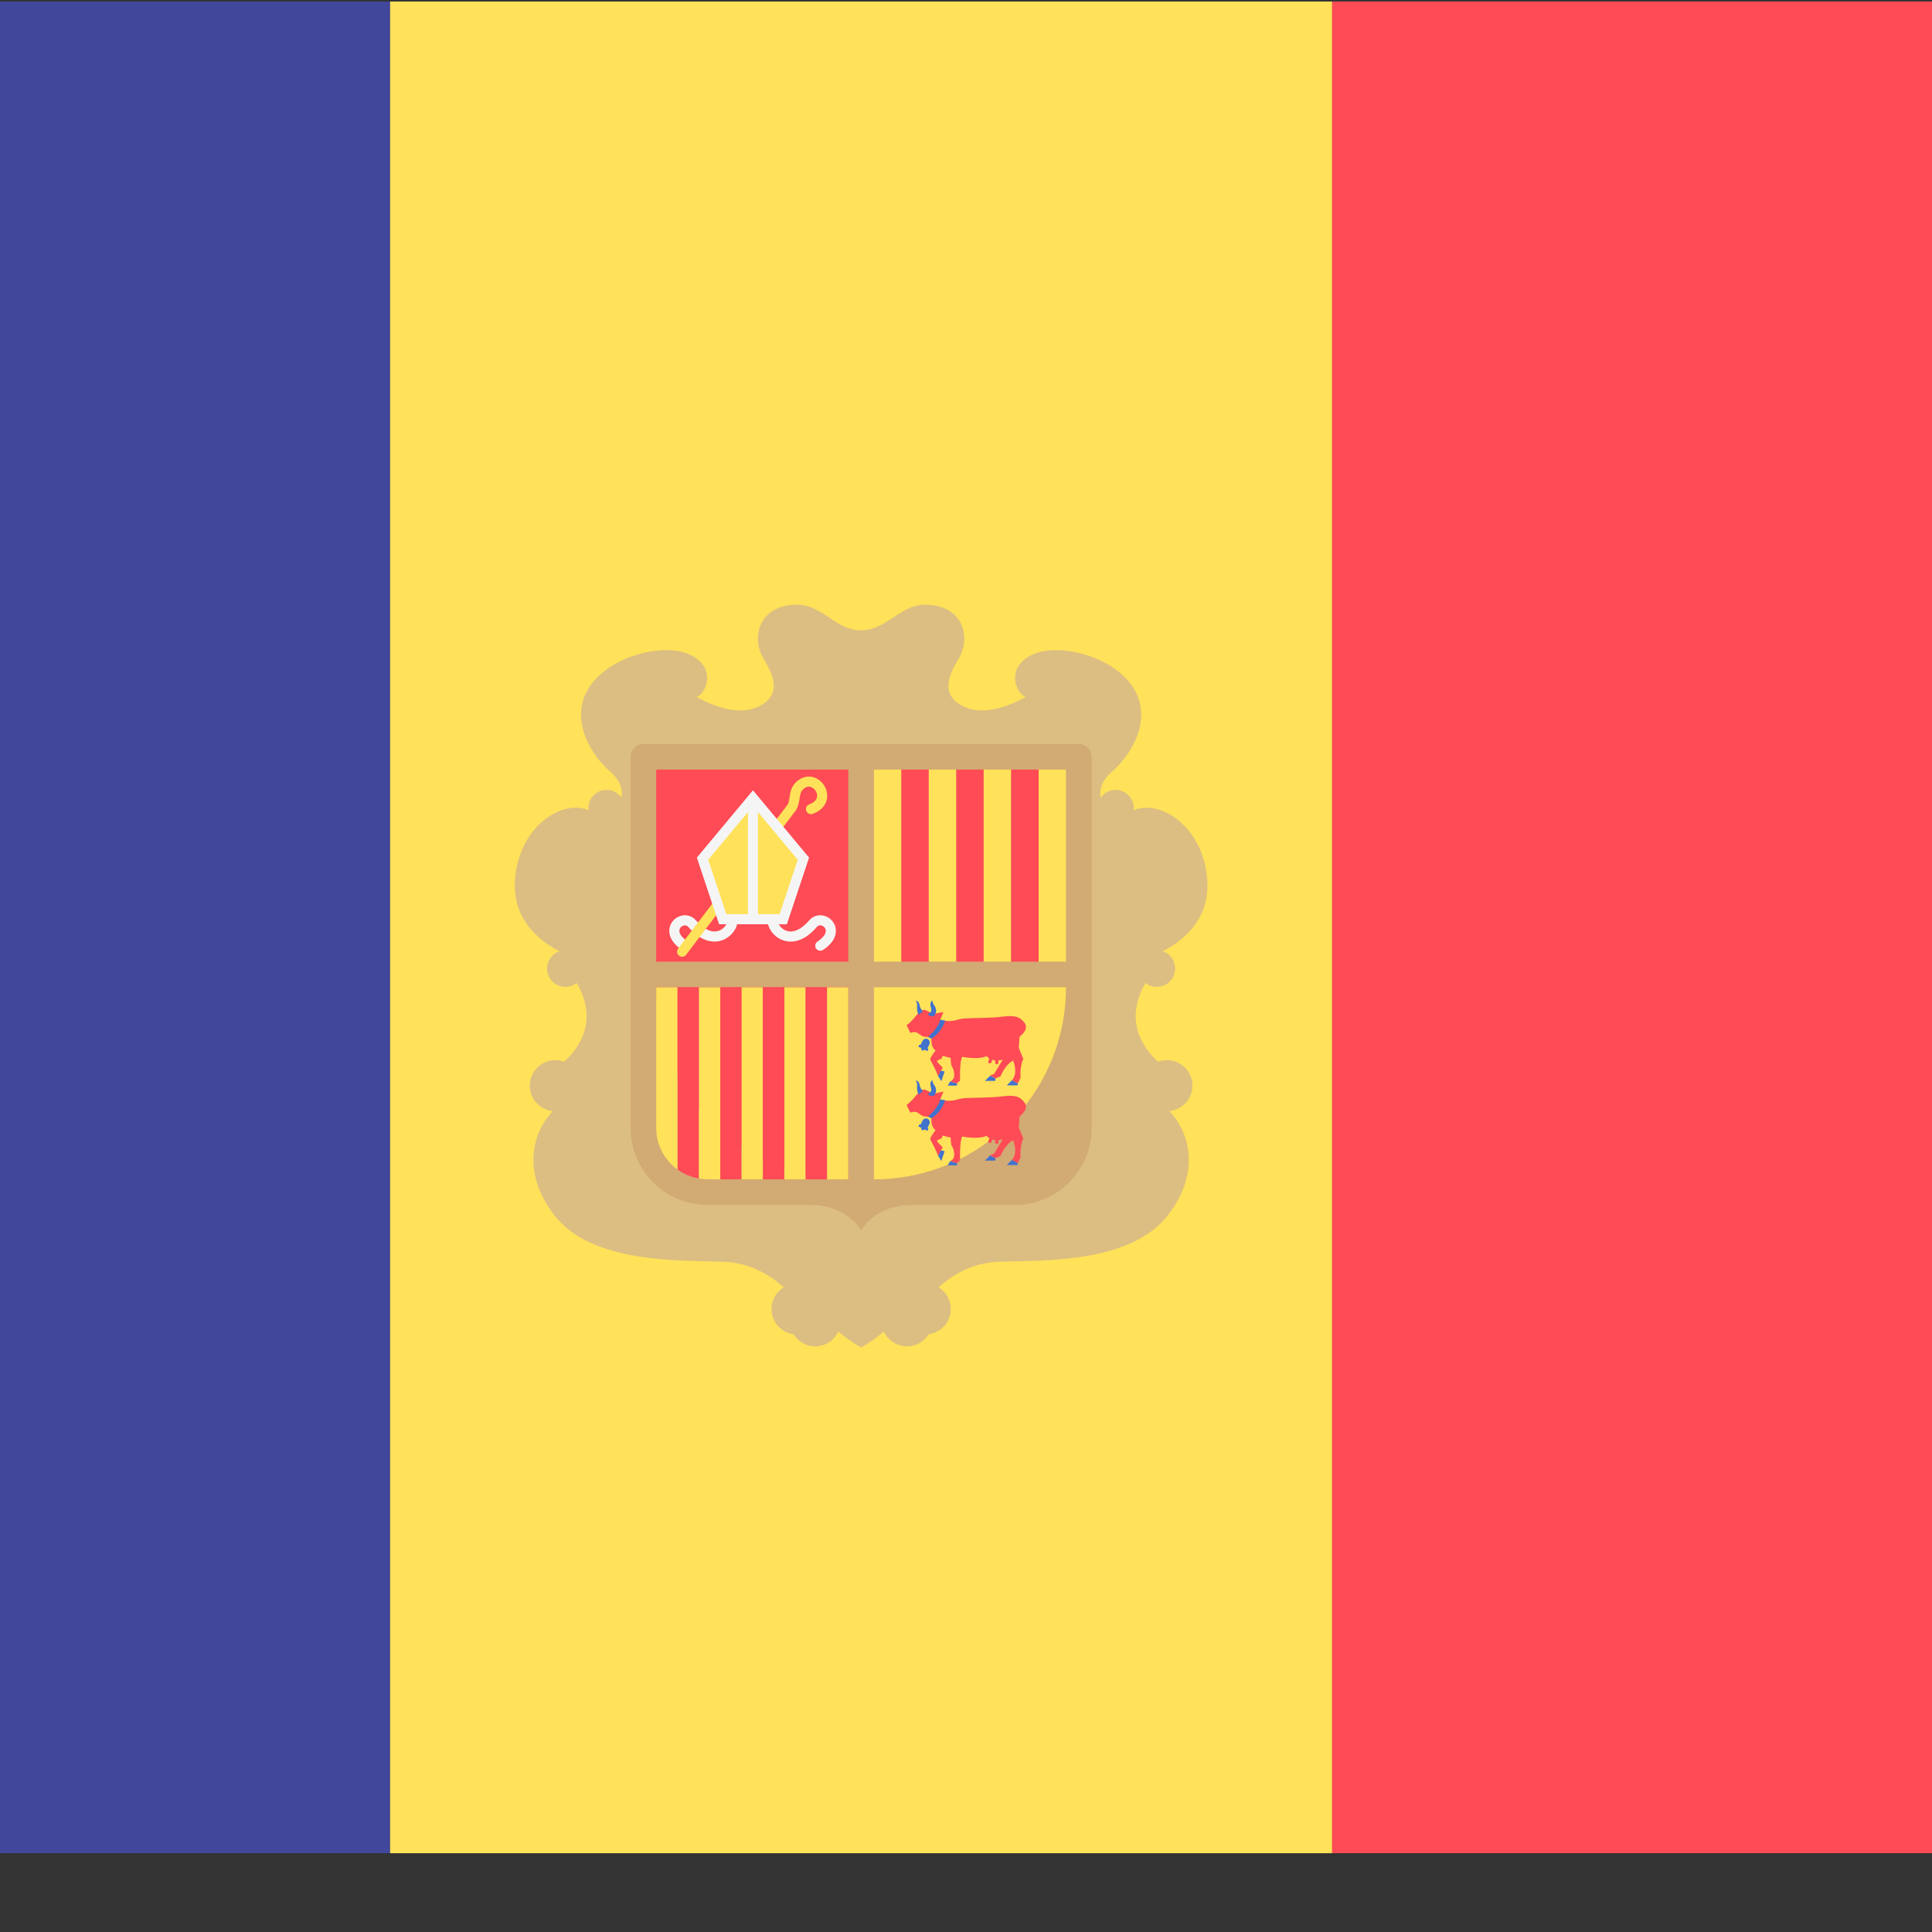 <?xml version="1.0" encoding="iso-8859-1"?>
<!-- Generator: Adobe Illustrator 19.0.0, SVG Export Plug-In . SVG Version: 6.00 Build 0)  -->
<svg xmlns="http://www.w3.org/2000/svg" xmlns:xlink="http://www.w3.org/1999/xlink" version="1.1" id="Layer_1" x="0px" y="0px" viewBox="100 88 350 350" style="enable-background:new 0 0 512 512;" xml:space="preserve">
<rect x="100" y="88" width="350" height="350" fill="#333333" stroke="none"/>
<path style="fill:#41479B;" d="M170.667,423.721H8.828c-4.875,0-8.828-3.953-8.828-8.828V97.101c0-4.875,3.953-8.828,8.828-8.828  h161.839V423.721z"/>
<rect x="170.67" y="88.277" style="fill:#FFE15A;" width="170.67" height="335.45"/>
<path style="fill:#FF4B55;" d="M503.172,423.721H341.333V88.273h161.839c4.875,0,8.828,3.953,8.828,8.828v317.792  C512,419.769,508.047,423.721,503.172,423.721z"/>
<path style="fill:#DCBE82;" d="M316.022,284.688c0-2.562-2.077-4.64-4.64-4.64c-0.556,0-1.082,0.114-1.577,0.294  c-2.296-2.042-6.457-7.109-2.282-14.264c0.564,0.439,1.265,0.711,2.035,0.711c1.841,0,3.332-1.492,3.332-3.332  c0-1.454-0.937-2.678-2.236-3.133c3.431-1.75,8.324-5.465,8.072-12.412c-0.359-9.852-8.429-15.29-13.38-13.116  c0.018-0.138,0.042-0.274,0.042-0.416c0-1.815-1.471-3.286-3.286-3.286c-1.116,0-2.098,0.559-2.691,1.409  c-0.202-0.985-0.178-2.814,2.112-4.791c4.253-3.673,9.086-12.469,0.29-18.655c-4.871-3.425-14.181-5.066-17.301-0.386  c-1.353,2.029-0.268,4.945,1.277,5.6c-2.489,1.388-7.211,3.471-10.942,1.843c-5.316-2.319-2.246-6.926-1.063-8.989  c2.078-3.625,0.774-9.569-6.186-9.569c-4.64,0-6.959,4.64-11.598,4.64c-4.639,0-6.959-4.64-11.598-4.64  c-6.959,0-8.264,5.944-6.186,9.569c1.183,2.062,4.253,6.669-1.063,8.989c-3.731,1.629-8.452-0.455-10.942-1.843  c1.544-0.654,2.63-3.57,1.277-5.6c-3.119-4.679-12.43-3.039-17.301,0.386c-8.796,6.186-3.962,14.981,0.29,18.655  c2.29,1.977,2.314,3.807,2.112,4.791c-0.594-0.85-1.576-1.409-2.691-1.409c-1.815,0-3.286,1.471-3.286,3.286  c0,0.142,0.024,0.279,0.042,0.416c-4.951-2.175-13.022,3.264-13.38,13.116c-0.253,6.946,4.641,10.661,8.072,12.412  c-1.299,0.456-2.236,1.679-2.236,3.133c0,1.841,1.492,3.332,3.332,3.332c0.77,0,1.47-0.271,2.035-0.711  c4.175,7.155,0.015,12.222-2.282,14.264c-0.494-0.18-1.021-0.294-1.577-0.294c-2.562,0-4.64,2.077-4.64,4.64  c0,2.405,1.837,4.36,4.182,4.594c-3.198,3.285-6.067,10.525,0.168,18.749c6.814,8.989,23.052,8.264,30.881,8.554  c4.964,0.184,8.698,2.754,10.771,4.613c-1.325,0.817-2.217,2.269-2.217,3.94c0,2.343,1.743,4.26,4,4.575  c0.82,1.312,2.265,2.191,3.926,2.191c1.856,0,3.445-1.097,4.188-2.673c2.45,2.019,4.125,2.866,4.125,2.866s1.675-0.846,4.125-2.866  c0.742,1.575,2.332,2.673,4.188,2.673c1.661,0,3.106-0.879,3.926-2.191c2.257-0.315,4-2.232,4-4.575c0-1.672-0.892-3.124-2.217-3.94  c2.072-1.859,5.806-4.43,10.771-4.613c7.829-0.29,24.067,0.435,30.881-8.554c6.234-8.224,3.366-15.465,0.168-18.749  C314.185,289.047,316.022,287.093,316.022,284.688z"/>
<path style="fill:#D2AA73;" d="M214.245,225.099v67.273c0,7.687,6.231,13.919,13.919,13.919h18.558c6.959,0,9.279,4.64,9.279,4.64  s2.319-4.64,9.279-4.64h18.558c7.687,0,13.919-6.231,13.919-13.919v-67.273c0-1.281-1.038-2.319-2.319-2.319h-78.871  C215.283,222.78,214.245,223.818,214.245,225.099z"/>
<g>
	<rect x="218.88" y="227.417" style="fill:#FF4B55;" width="34.796" height="34.796"/>
	<path style="fill:#FF4B55;" d="M253.68,301.651L253.68,301.651c-19.218,0-34.796-15.578-34.796-34.796l0,0h34.796V301.651z"/>
</g>
<g>
	<path style="fill:#FFE15A;" d="M258.32,301.651L258.32,301.651v-34.796h34.796l0,0C293.115,286.071,277.536,301.651,258.32,301.651   z"/>
	<rect x="258.32" y="227.417" style="fill:#FFE15A;" width="4.971" height="34.796"/>
</g>
<rect x="263.29" y="227.417" style="fill:#FF4B55;" width="4.971" height="34.796"/>
<rect x="268.26" y="227.417" style="fill:#FFE15A;" width="4.971" height="34.796"/>
<rect x="273.24" y="227.417" style="fill:#FF4B55;" width="4.971" height="34.796"/>
<g>
	<rect x="278.2" y="227.417" style="fill:#FFE15A;" width="4.971" height="34.796"/>
	<rect x="288.14" y="227.417" style="fill:#FFE15A;" width="4.971" height="34.796"/>
</g>
<g>
	<rect x="283.18" y="227.417" style="fill:#FF4B55;" width="4.971" height="34.796"/>
	<rect x="230.48" y="266.857" style="fill:#FF4B55;" width="3.866" height="34.796"/>
</g>
<g>
	<rect x="234.35" y="266.857" style="fill:#FFE15A;" width="3.866" height="34.796"/>
	<rect x="242.09" y="266.857" style="fill:#FFE15A;" width="3.866" height="34.796"/>
</g>
<rect x="238.21" y="266.857" style="fill:#FF4B55;" width="3.866" height="34.796"/>
<rect x="249.81" y="266.857" style="fill:#FFE15A;" width="3.866" height="34.796"/>
<rect x="245.95" y="266.857" style="fill:#FF4B55;" width="3.866" height="34.796"/>
<path style="fill:#FFE15A;" d="M222.75,299.881v-33.026h-3.866v25.517C218.884,295.469,220.417,298.195,222.75,299.881z"/>
<path style="fill:#FF4B55;" d="M226.617,301.495v-34.641h-3.866v33.026C223.877,300.694,225.188,301.254,226.617,301.495z"/>
<path style="fill:#FFE15A;" d="M226.617,266.855v34.641c0.505,0.085,1.016,0.156,1.547,0.156h2.319v-34.796h-3.866V266.855z"/>
<g>
	<path style="fill:#F5F5F5;" d="M224.07,260.24c-0.173,0-0.348-0.049-0.503-0.151c-2.281-1.51-2.414-3.082-2.29-3.884   c0.167-1.084,0.973-1.983,2.054-2.292c1.028-0.289,2.053,0.014,2.746,0.819c1.44,1.674,2.927,2.333,4.179,1.87   c0.991-0.367,1.582-1.344,1.582-2.074c0-0.505,0.408-0.914,0.914-0.914s0.914,0.408,0.914,0.914c0,1.598-1.166,3.191-2.774,3.787   c-1.175,0.434-3.538,0.702-6.2-2.391c-0.286-0.33-0.622-0.32-0.86-0.254c-0.324,0.093-0.683,0.381-0.749,0.812   c-0.097,0.63,0.447,1.388,1.492,2.081c0.422,0.278,0.536,0.846,0.258,1.267C224.657,260.094,224.367,260.24,224.07,260.24z"/>
	<path style="fill:#F5F5F5;" d="M248.603,260.24c-0.296,0-0.587-0.145-0.762-0.408c-0.278-0.422-0.163-0.989,0.258-1.267   c1.045-0.693,1.589-1.451,1.492-2.081c-0.067-0.431-0.425-0.719-0.749-0.812c-0.238-0.066-0.575-0.077-0.86,0.254   c-2.662,3.095-5.026,2.827-6.2,2.391c-1.608-0.596-2.774-2.19-2.774-3.787c0-0.505,0.408-0.914,0.914-0.914   c0.505,0,0.914,0.408,0.914,0.914c0,0.73,0.591,1.706,1.582,2.074c1.252,0.465,2.74-0.196,4.179-1.87   c0.693-0.809,1.719-1.11,2.746-0.819c1.08,0.309,1.887,1.208,2.054,2.292c0.124,0.801-0.009,2.374-2.29,3.884   C248.952,260.189,248.776,260.24,248.603,260.24z"/>
</g>
<g>
	<path style="fill:#FFE15A;" d="M223.567,261.324c-0.193,0-0.387-0.061-0.553-0.185c-0.402-0.307-0.479-0.879-0.174-1.281   l19.864-26.119c0.19-0.343,0.262-0.818,0.344-1.365c0.153-1.026,0.345-2.303,1.911-3.245c1.021-0.612,2.232-0.595,3.245,0.052   c1.118,0.714,1.777,2.044,1.641,3.309c-0.082,0.769-0.531,2.172-2.612,2.943c-0.476,0.177-1-0.067-1.174-0.538   c-0.175-0.473,0.066-1,0.538-1.174c0.607-0.225,1.348-0.655,1.43-1.425c0.063-0.584-0.269-1.229-0.808-1.575   c-0.301-0.193-0.774-0.358-1.319-0.025c-0.829,0.498-0.911,1.044-1.047,1.949c-0.096,0.641-0.205,1.367-0.633,2.106l-19.927,26.213   C224.116,261.2,223.843,261.324,223.567,261.324z"/>
	<polygon style="fill:#FFE15A;" points="236.408,232.596 227.27,243.562 230.925,254.528 241.891,254.528 245.546,243.562  "/>
</g>
<path style="fill:#F5F5F5;" d="M236.408,231.168l-10.166,12.199l4.024,12.074h12.282l4.024-12.074L236.408,231.168z   M228.297,243.756l7.197-8.636v18.493h-3.911L228.297,243.756z M241.232,253.614h-3.911v-18.493l7.197,8.636L241.232,253.614z"/>
<path style="fill:#FF4B55;" d="M284.561,277.841l0.138-2.027c0,0,1.798-1.29,0.921-2.488c-0.875-1.198-1.889-1.429-4.009-1.152  c-2.12,0.277-5.438,0.231-6.866,0.322c-1.429,0.093-2.166,0.875-4.424,0.231l0.599-1.383c0,0-1.059,0.093-1.705,0.415  c-0.352,0.177-1.198-0.968-2.027-0.783c-0.826,0.183-1.658,1.889-2.95,2.765l0.691,1.383c0,0,0.783-0.369,1.383,0.046  c0.599,0.415,0.783,0.691,1.798,0.691l0.646,0.277c0,0-0.231,1.474,0.737,2.166c0,0-1.106,1.429-0.968,1.658  c0.138,0.231,1.059,1.982,1.429,2.995l0.83-1.567c0,0-1.245-1.106-1.014-1.245c0.231-0.138,1.059-0.322,0.921-0.691  s0.646,0.046,1.521,0.184c0,0,0.046,1.383,0.231,1.567s0.461,0.921,0.415,1.705c-0.046,0.783-0.737,1.014-0.737,1.014l1.245,0.369  c0,0,0.322-0.461,0.553-0.415c0,0-0.093-3.825,0.415-4.424c0,0,2.995,0.599,4.377-0.138c0,0,0.177,0.223,0.522,0.435  c-0.138,0.321-0.255,0.641-0.203,0.735c0.116,0.209,0.486,0.185,0.578-0.046c0.035-0.087,0.089-0.266,0.143-0.451  c0.167,0.055,0.35,0.098,0.559,0.119c-0.02,0.291-0.022,0.559,0.045,0.621c0.174,0.161,0.519,0.024,0.535-0.225  c0.006-0.081,0.002-0.234-0.002-0.398c0.238-0.02,0.492-0.062,0.772-0.145l-1.567,2.581l-0.783,0.322l1.014,0.507l0.921-0.369  c0,0,0.875-2.212,2.304-2.857c0,0,0.968,2.304-0.231,3.549l1.059,0.599l0.507-1.06c0,0-0.184-2.073,0.507-3.41L284.561,277.841z"/>
<g>
	<path style="fill:#4173CD;" d="M267.208,271.255c0,0-0.462-0.439-0.578-1.017s-0.255-0.833-0.764-0.994c0,0,0.323,0.37,0.278,0.948   c-0.046,0.578,0,1.365,0.323,1.619L267.208,271.255z"/>
	<path style="fill:#4173CD;" d="M271.233,272.886c0,0-0.629,2.138-2.477,3.25l-0.644-0.277c0,0,1.973-1.686,2.212-3.134   L271.233,272.886z"/>
	<path style="fill:#4173CD;" d="M268.087,271.764c-0.066-0.068,0.81-0.323,0.601-1.017c-0.209-0.694-0.209-1.203,0.209-1.526   c0,0,0.046,0.578,0.37,0.948c0.323,0.37,0.509,1.295-0.023,1.827C269.244,271.996,268.711,272.412,268.087,271.764z"/>
	<path style="fill:#4173CD;" d="M268.187,278.07L268.187,278.07c-0.11-0.054-0.157-0.189-0.102-0.299l0.279-0.568   c0.163-0.333,0.055-0.747-0.266-0.932c-0.353-0.203-0.797-0.063-0.973,0.296l-0.29,0.59c-0.054,0.11-0.189,0.157-0.299,0.102   l-0.174,0.354c0,0,0.256,0.126,0.566,0.278l-0.007,0.013c-0.071,0.143-0.011,0.317,0.132,0.387   c0.143,0.071,0.317,0.011,0.387-0.132l0.007-0.013c0.31,0.152,0.566,0.278,0.566,0.278L268.187,278.07z"/>
	<polygon style="fill:#4173CD;" points="270.424,281.964 271.117,282.103 270.538,283.884 269.954,282.955  "/>
	<polygon style="fill:#4173CD;" points="272.12,283.923 271.696,284.671 273.361,284.671 273.364,284.292  "/>
	<polygon style="fill:#4173CD;" points="280.322,283.37 280.322,283.815 278.432,283.815 279.346,282.901  "/>
	<polygon style="fill:#4173CD;" points="283.317,283.692 282.384,284.627 284.348,284.627 284.377,284.292  "/>
</g>
<path style="fill:#FF4B55;" d="M284.561,292.279l0.138-2.027c0,0,1.798-1.29,0.921-2.488c-0.875-1.198-1.889-1.429-4.009-1.152  c-2.12,0.277-5.438,0.231-6.866,0.322c-1.429,0.093-2.166,0.875-4.424,0.231l0.599-1.383c0,0-1.059,0.093-1.705,0.415  c-0.352,0.177-1.198-0.968-2.027-0.783c-0.826,0.183-1.658,1.889-2.95,2.765l0.691,1.383c0,0,0.783-0.369,1.383,0.046  c0.599,0.415,0.783,0.691,1.798,0.691l0.646,0.277c0,0-0.231,1.474,0.737,2.166c0,0-1.106,1.429-0.968,1.658  c0.138,0.231,1.059,1.982,1.429,2.995l0.83-1.567c0,0-1.245-1.106-1.014-1.245c0.231-0.138,1.059-0.322,0.921-0.691  c-0.138-0.369,0.646,0.046,1.521,0.184c0,0,0.046,1.383,0.231,1.567s0.461,0.921,0.415,1.705c-0.046,0.783-0.737,1.014-0.737,1.014  l1.245,0.369c0,0,0.322-0.461,0.553-0.415c0,0-0.093-3.825,0.415-4.424c0,0,2.995,0.599,4.377-0.138c0,0,0.177,0.223,0.522,0.435  c-0.138,0.321-0.255,0.641-0.203,0.735c0.116,0.209,0.486,0.185,0.578-0.046c0.035-0.087,0.089-0.266,0.143-0.451  c0.167,0.055,0.35,0.098,0.559,0.119c-0.02,0.291-0.022,0.559,0.045,0.621c0.174,0.161,0.519,0.024,0.535-0.225  c0.006-0.081,0.002-0.234-0.002-0.398c0.238-0.02,0.492-0.062,0.772-0.145l-1.567,2.581l-0.783,0.322l1.014,0.507l0.921-0.369  c0,0,0.875-2.212,2.304-2.857c0,0,0.968,2.304-0.231,3.549l1.059,0.599l0.507-1.06c0,0-0.184-2.073,0.507-3.41L284.561,292.279z"/>
<g>
	<path style="fill:#4173CD;" d="M267.208,285.694c0,0-0.462-0.439-0.578-1.017s-0.255-0.833-0.764-0.994c0,0,0.323,0.37,0.278,0.948   c-0.046,0.578,0,1.365,0.323,1.619L267.208,285.694z"/>
	<path style="fill:#4173CD;" d="M271.233,287.325c0,0-0.629,2.138-2.477,3.25l-0.646-0.277c0,0,1.973-1.686,2.212-3.134   L271.233,287.325z"/>
	<path style="fill:#4173CD;" d="M268.087,286.203c-0.066-0.068,0.81-0.323,0.601-1.017c-0.209-0.694-0.209-1.203,0.209-1.526   c0,0,0.046,0.578,0.37,0.948c0.323,0.37,0.509,1.295-0.023,1.827C269.244,286.435,268.711,286.85,268.087,286.203z"/>
	<path style="fill:#4173CD;" d="M268.187,292.509L268.187,292.509c-0.11-0.054-0.157-0.189-0.102-0.299l0.279-0.568   c0.163-0.333,0.055-0.747-0.266-0.932c-0.353-0.203-0.797-0.063-0.973,0.296l-0.29,0.59c-0.054,0.11-0.189,0.157-0.299,0.102   l-0.174,0.354c0,0,0.256,0.126,0.566,0.278l-0.007,0.013c-0.071,0.143-0.011,0.317,0.132,0.387   c0.143,0.071,0.317,0.011,0.387-0.132l0.007-0.013c0.31,0.152,0.566,0.278,0.566,0.278L268.187,292.509z"/>
	<polygon style="fill:#4173CD;" points="270.424,296.403 271.117,296.542 270.538,298.323 269.954,297.394  "/>
	<polygon style="fill:#4173CD;" points="272.12,298.362 271.696,299.11 273.361,299.11 273.364,298.73  "/>
	<polygon style="fill:#4173CD;" points="280.322,297.809 280.322,298.254 278.432,298.254 279.346,297.34  "/>
	<polygon style="fill:#4173CD;" points="283.317,298.131 282.384,299.066 284.348,299.066 284.377,298.73  "/>
</g>
<g>
</g>
<g>
</g>
<g>
</g>
<g>
</g>
<g>
</g>
<g>
</g>
<g>
</g>
<g>
</g>
<g>
</g>
<g>
</g>
<g>
</g>
<g>
</g>
<g>
</g>
<g>
</g>
<g>
</g>
</svg>
